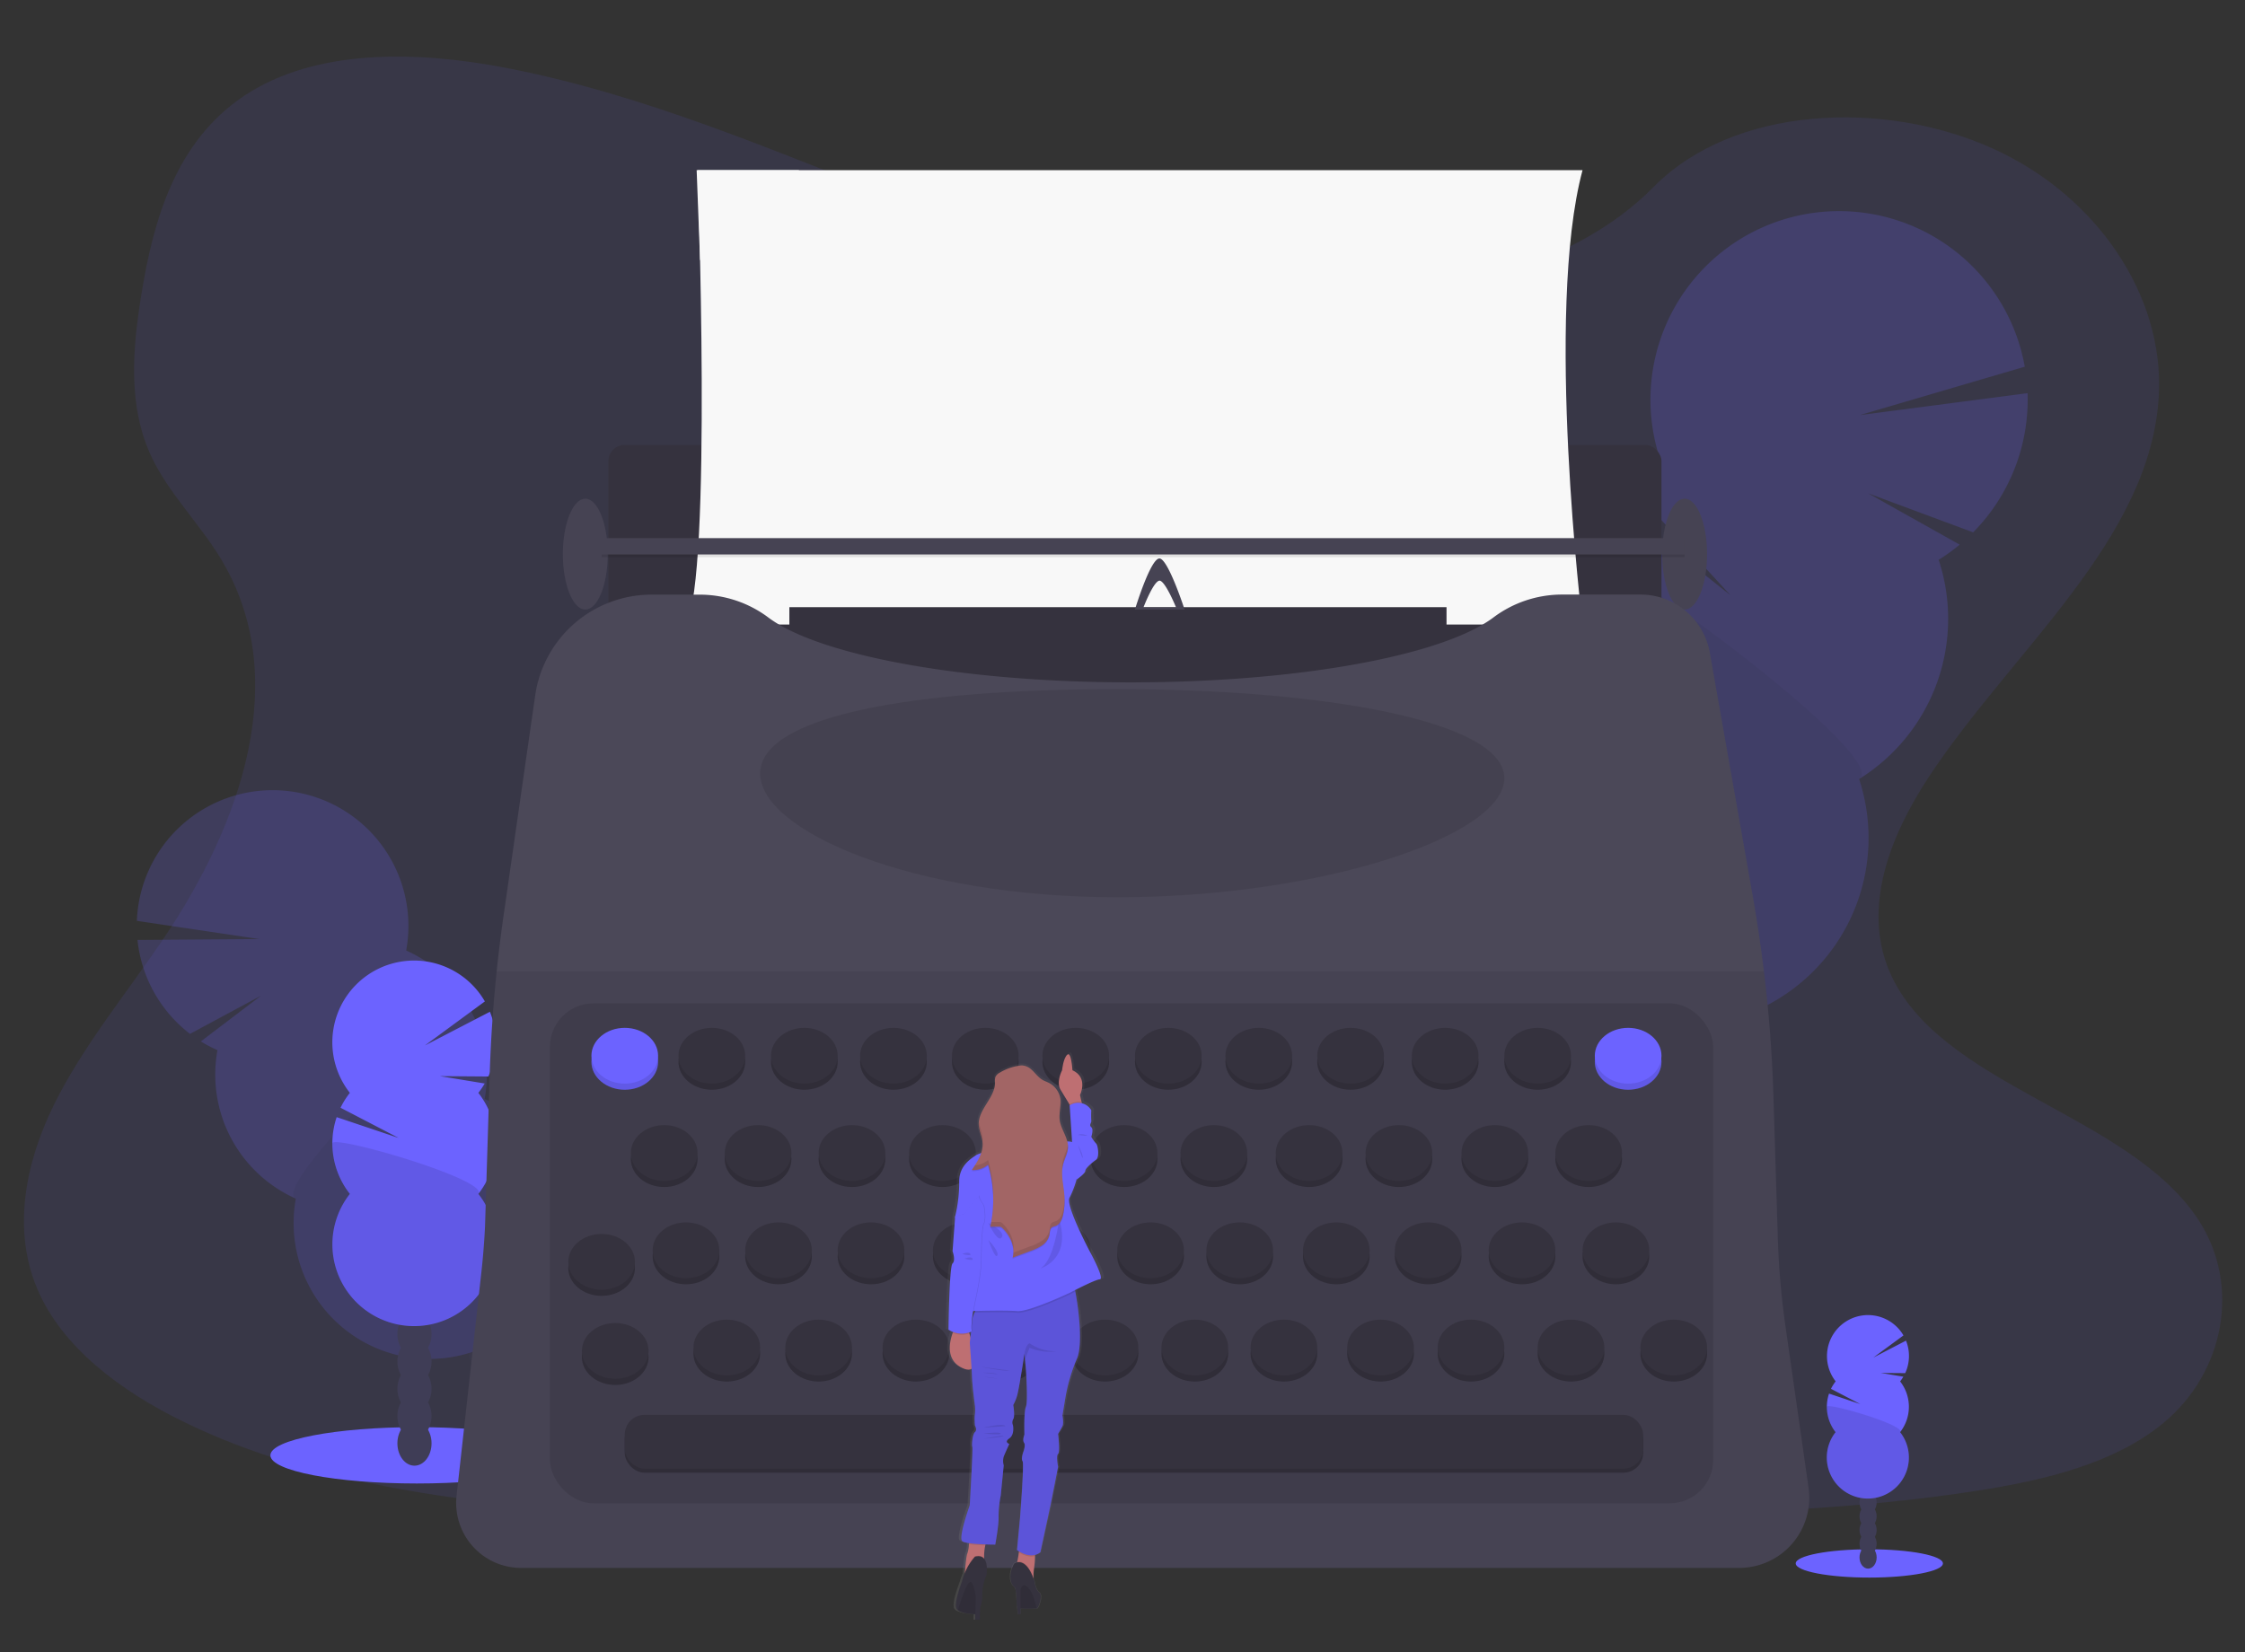 <svg xmlns="http://www.w3.org/2000/svg" xmlns:xlink="http://www.w3.org/1999/xlink" width="1031" height="759" viewBox="0 0 1031 759">
  <rect x="0" y="0" width="1031" height="759" fill="#333333" stroke="none"/>
  <defs>
    <style>
      .cls-1 {
        clip-path: url(#clip-Web_1920_1);
      }

      .cls-2, .cls-5 {
        fill: #6c63ff;
      }

      .cls-17, .cls-2, .cls-6 {
        opacity: 0.1;
      }

      .cls-3 {
        opacity: 0.2;
      }

      .cls-4 {
        fill: #3f3d56;
      }

      .cls-7 {
        fill: #35323e;
      }

      .cls-11, .cls-8 {
        fill: #fff;
      }

      .cls-11, .cls-9 {
        opacity: 0.03;
      }

      .cls-10 {
        fill: #464353;
      }

      .cls-12 {
        fill: url(#linear-gradient);
      }

      .cls-13 {
        fill: #be6f72;
      }

      .cls-14 {
        opacity: 0.15;
      }

      .cls-15 {
        fill: #a1616a;
      }

      .cls-16 {
        fill: #a26565;
      }

      .cls-18 {
        fill: #444053;
      }
    </style>
    <linearGradient id="linear-gradient" x1="0.499" y1="1" x2="0.499" gradientUnits="objectBoundingBox">
      <stop offset="0" stop-color="gray" stop-opacity="0.251"/>
      <stop offset="0.54" stop-color="gray" stop-opacity="0.122"/>
      <stop offset="1" stop-color="gray" stop-opacity="0.102"/>
    </linearGradient>
    <clipPath id="clip-Web_1920_1">
      <rect width="1031" height="759"/>
    </clipPath>
  </defs>
  <g id="Web_1920_1" data-name="Web 1920 – 1" class="cls-1">
    <g id="undraw_typewriter_i8xd" transform="translate(11.004 26.003)">
      <path id="Path_1" data-name="Path 1" class="cls-2" d="M681.78,202.42c-64.72-2.25-126.36-23.14-185.22-46S379.4,108.23,316.23,96.12C275.6,88.33,229.13,87.23,196.4,109c-31.51,21-41.69,57.15-47.16,90.73-4.12,25.26-6.54,51.84,4.74,75.49,7.84,16.42,21.74,30.22,31.36,45.95,33.47,54.72,9.81,122.2-26.45,175.63-17,25.07-36.75,49-49.88,75.66s-19.2,57.25-7.71,84.47c11.38,27,38.51,47.24,67.9,61.49,59.69,28.94,130,37.23,198.61,41.92,151.83,10.39,304.46,5.89,456.69,1.39,56.34-1.67,112.92-3.36,168.34-12.07,30.78-4.84,62.55-12.52,84.9-31,28.36-23.53,35.39-63.38,16.38-92.88-31.88-49.49-120-61.78-142.31-114.9-12.26-29.23.33-61.8,18.16-88.91,38.24-58.16,102.33-109.19,105.7-175.67,2.32-45.67-28.49-91.4-76.13-113-49.93-22.65-119.18-19.8-156,17.69C805.59,189.55,738.93,204.4,681.78,202.42Z" transform="translate(-95.23 -91.02)"/>
      <g id="Group_1" data-name="Group 1" class="cls-3">
        <path id="Path_2" data-name="Path 2" class="cls-4" d="M344.19,718.29a24.224,24.224,0,0,1,1.5,3.57q-12,4.53-24,9.5c-.17-.29-.34-.6-.5-.91A20.44,20.44,0,0,1,318.7,720c.21-4.69,2.29-8.73,6-10.68s8.21-1.41,12.2,1a20.64,20.64,0,0,1,7.29,7.97Z" transform="translate(-95.23 -91.02)"/>
        <ellipse id="Ellipse_1" data-name="Ellipse 1" class="cls-4" cx="13.02" cy="17.05" rx="13.02" ry="17.05" transform="translate(208.246 605.924) rotate(-27.84)"/>
        <ellipse id="Ellipse_2" data-name="Ellipse 2" class="cls-4" cx="13.02" cy="17.05" rx="13.02" ry="17.05" transform="translate(198.52 587.5) rotate(-27.84)"/>
        <ellipse id="Ellipse_3" data-name="Ellipse 3" class="cls-4" cx="13.02" cy="17.05" rx="13.02" ry="17.05" transform="translate(188.789 569.077) rotate(-27.84)"/>
        <ellipse id="Ellipse_4" data-name="Ellipse 4" class="cls-4" cx="13.02" cy="17.05" rx="13.02" ry="17.05" transform="translate(179.054 550.653) rotate(-27.84)"/>
        <path id="Path_3" data-name="Path 3" class="cls-5" d="M184.07,547.38a63.9,63.9,0,0,1-7.62-4l27.63-21-32.59,17.53a62.46,62.46,0,0,1-24.13-43.15l55.92-.41L147.08,488a62.38,62.38,0,1,1,123.69,13.62,62.052,62.052,0,0,1,11.6,6.74L253.88,549.5l34.45-36.17a62.46,62.46,0,0,1,18.46,56.49,62.38,62.38,0,1,1-86.7,45.78,62.38,62.38,0,0,1-36-68.19Z" transform="translate(-95.23 -91.02)"/>
        <path id="Path_4" data-name="Path 4" class="cls-6" d="M300.58,529.46a62.12,62.12,0,0,1,6.21,40.33,62.38,62.38,0,1,1-86.7,45.78C207.74,610.09,297.31,523.27,300.58,529.46Z" transform="translate(-95.23 -91.02)"/>
      </g>
      <g id="Group_2" data-name="Group 2" class="cls-3">
        <path id="Path_5" data-name="Path 5" class="cls-4" d="M786.77,587.77a31.768,31.768,0,0,0-1.38,5.2q17.42,3.91,34.85,8.49c.18-.43.36-.89.53-1.35a28.54,28.54,0,0,0,1.39-14.87c-1.19-6.4-4.82-11.56-10.31-13.55s-11.56-.37-16.58,3.76A28.59,28.59,0,0,0,786.77,587.77Z" transform="translate(-95.23 -91.02)"/>
        <ellipse id="Ellipse_5" data-name="Ellipse 5" class="cls-4" cx="23.67" cy="18.08" rx="23.67" ry="18.08" transform="matrix(0.341, -0.94, 0.94, 0.341, 693.329, 491.788)"/>
        <ellipse id="Ellipse_6" data-name="Ellipse 6" class="cls-4" cx="23.67" cy="18.08" rx="23.67" ry="18.08" transform="matrix(0.34, -0.94, 0.94, 0.34, 702.154, 463.821)"/>
        <ellipse id="Ellipse_7" data-name="Ellipse 7" class="cls-4" cx="23.67" cy="18.08" rx="23.67" ry="18.08" transform="matrix(0.341, -0.94, 0.94, 0.341, 713.081, 437.399)"/>
        <ellipse id="Ellipse_8" data-name="Ellipse 8" class="cls-4" cx="23.67" cy="18.08" rx="23.67" ry="18.08" transform="matrix(0.341, -0.94, 0.94, 0.341, 722.954, 410.21)"/>
        <path id="Path_6" data-name="Path 6" class="cls-5" d="M974.49,322.19a86.185,86.185,0,0,0,9.72-7l-42-23.55,48.17,17.9a86.75,86.75,0,0,0,25-63.94l-77,10.08,75.71-22.22a86.62,86.62,0,1,0-167.55,42.27,87,87,0,0,0-14.67,11.47l47,51.17L824.6,295.16A86.66,86.66,0,0,0,810,376.38a86.61,86.61,0,1,0,128,46.48,86.64,86.64,0,0,0,36.56-100.67Z" transform="translate(-95.23 -91.02)"/>
        <path id="Path_7" data-name="Path 7" class="cls-6" d="M810.82,319.71a86.279,86.279,0,0,0-.86,56.67,86.61,86.61,0,1,0,128,46.48C953.87,413,814.14,310.58,810.82,319.71Z" transform="translate(-95.23 -91.02)"/>
      </g>
      <ellipse id="Ellipse_9" data-name="Ellipse 9" class="cls-5" cx="67.3" cy="12.94" rx="67.3" ry="12.94" transform="translate(113.17 629.53)"/>
      <ellipse id="Ellipse_10" data-name="Ellipse 10" class="cls-4" cx="7.84" cy="10.26" rx="7.84" ry="10.26" transform="translate(171.5 626.71)"/>
      <ellipse id="Ellipse_11" data-name="Ellipse 11" class="cls-4" cx="7.84" cy="10.26" rx="7.84" ry="10.26" transform="translate(171.5 614.17)"/>
      <ellipse id="Ellipse_12" data-name="Ellipse 12" class="cls-4" cx="7.84" cy="10.26" rx="7.84" ry="10.26" transform="translate(171.5 601.63)"/>
      <ellipse id="Ellipse_13" data-name="Ellipse 13" class="cls-4" cx="7.84" cy="10.26" rx="7.84" ry="10.26" transform="translate(171.5 589.1)"/>
      <ellipse id="Ellipse_14" data-name="Ellipse 14" class="cls-4" cx="7.84" cy="10.26" rx="7.84" ry="10.26" transform="translate(171.5 576.56)"/>
      <ellipse id="Ellipse_15" data-name="Ellipse 15" class="cls-4" cx="7.84" cy="10.26" rx="7.84" ry="10.26" transform="translate(171.5 564.02)"/>
      <ellipse id="Ellipse_16" data-name="Ellipse 16" class="cls-4" cx="7.84" cy="10.26" rx="7.84" ry="10.26" transform="translate(171.5 551.49)"/>
      <path id="Path_8" data-name="Path 8" class="cls-5" d="M303.91,567a36.863,36.863,0,0,0,2.91-4.3l-20.58-3.38,22.26.17a37.57,37.57,0,0,0,.72-29.74l-29.87,15.49L306.9,525a37.54,37.54,0,1,0-62,42,37.45,37.45,0,0,0-4.29,6.84l26.73,13.89-28.5-9.57a37.55,37.55,0,0,0,6.06,35.25,37.53,37.53,0,1,0,59,0,37.54,37.54,0,0,0,0-46.41Z" transform="translate(-95.23 -91.02)"/>
      <path id="Path_9" data-name="Path 9" class="cls-6" d="M236.87,590.17a37.34,37.34,0,0,0,8,23.21,37.53,37.53,0,1,0,59,0C308.94,607,236.87,586,236.87,590.17Z" transform="translate(-95.23 -91.02)"/>
      <rect id="Rectangle_1" data-name="Rectangle 1" class="cls-7" width="483.61" height="104.35" rx="7.42" transform="translate(268.41 178.37)"/>
      <path id="Path_10" data-name="Path 10" class="cls-8" d="M404.57,143.17s6.87,186.83-5.31,208.7H811s-17.49-143.71,0-208.7Z" transform="translate(-95.23 -91.02)"/>
      <path id="Path_11" data-name="Path 11" class="cls-9" d="M404.57,143.17s6.87,186.83-5.31,208.7H811s-17.49-143.71,0-208.7Z" transform="translate(-95.23 -91.02)"/>
      <rect id="Rectangle_2" data-name="Rectangle 2" class="cls-7" width="301.79" height="37.49" transform="translate(351.51 252.89)"/>
      <path id="Path_12" data-name="Path 12" class="cls-10" d="M882.9,785.21H323.54a29.82,29.82,0,0,1-29.64-33.12L305.34,649q1.13-10.28,1.63-20.61l2.15-69.9q.74-23.69,3.2-47.26,1.28-12.22,3-24.39l14.71-102.48a54,54,0,0,1,53.4-46.2h22.34a52.5,52.5,0,0,1,31.41,10.57c23.14,17.27,88.88,29.73,166.38,29.73S746.81,366,770,348.69a52.5,52.5,0,0,1,31.41-10.57H837.6a32.35,32.35,0,0,1,31.86,26.74l19.75,112q3,17.08,5.09,34.3,3.48,28.63,4.37,57.51l2,64.95a365.386,365.386,0,0,0,3.51,40.47l10.61,74.31a32.21,32.21,0,0,1-31.89,36.81Z" transform="translate(-95.23 -91.02)"/>
      <rect id="Rectangle_3" data-name="Rectangle 3" class="cls-6" width="534.22" height="229.63" rx="19.96" transform="translate(241.55 434.88)"/>
      <ellipse id="Ellipse_17" data-name="Ellipse 17" class="cls-5" cx="15.31" cy="12.81" rx="15.31" ry="12.81" transform="translate(260.6 448.93)"/>
      <ellipse id="Ellipse_18" data-name="Ellipse 18" class="cls-6" cx="15.31" cy="12.81" rx="15.31" ry="12.81" transform="translate(260.6 448.93)"/>
      <ellipse id="Ellipse_19" data-name="Ellipse 19" class="cls-5" cx="15.31" cy="12.81" rx="15.31" ry="12.81" transform="translate(260.6 446.12)"/>
      <ellipse id="Ellipse_20" data-name="Ellipse 20" class="cls-7" cx="15.31" cy="12.81" rx="15.31" ry="12.81" transform="translate(278.72 493.61)"/>
      <ellipse id="Ellipse_21" data-name="Ellipse 21" class="cls-6" cx="15.31" cy="12.81" rx="15.31" ry="12.81" transform="translate(278.72 493.61)"/>
      <ellipse id="Ellipse_22" data-name="Ellipse 22" class="cls-7" cx="15.31" cy="12.81" rx="15.31" ry="12.81" transform="translate(278.72 490.8)"/>
      <ellipse id="Ellipse_23" data-name="Ellipse 23" class="cls-7" cx="15.31" cy="12.81" rx="15.31" ry="12.81" transform="translate(288.72 538.29)"/>
      <ellipse id="Ellipse_24" data-name="Ellipse 24" class="cls-6" cx="15.31" cy="12.81" rx="15.31" ry="12.81" transform="translate(288.72 538.29)"/>
      <ellipse id="Ellipse_25" data-name="Ellipse 25" class="cls-7" cx="15.31" cy="12.81" rx="15.31" ry="12.81" transform="translate(288.72 535.48)"/>
      <ellipse id="Ellipse_26" data-name="Ellipse 26" class="cls-7" cx="15.31" cy="12.81" rx="15.31" ry="12.81" transform="translate(249.98 543.6)"/>
      <ellipse id="Ellipse_27" data-name="Ellipse 27" class="cls-6" cx="15.31" cy="12.81" rx="15.31" ry="12.81" transform="translate(249.98 543.6)"/>
      <ellipse id="Ellipse_28" data-name="Ellipse 28" class="cls-7" cx="15.31" cy="12.81" rx="15.31" ry="12.81" transform="translate(249.98 540.79)"/>
      <ellipse id="Ellipse_29" data-name="Ellipse 29" class="cls-7" cx="15.31" cy="12.81" rx="15.31" ry="12.81" transform="translate(307.46 582.96)"/>
      <ellipse id="Ellipse_30" data-name="Ellipse 30" class="cls-6" cx="15.31" cy="12.81" rx="15.31" ry="12.81" transform="translate(307.46 582.96)"/>
      <ellipse id="Ellipse_31" data-name="Ellipse 31" class="cls-7" cx="15.31" cy="12.81" rx="15.31" ry="12.81" transform="translate(307.46 580.15)"/>
      <ellipse id="Ellipse_32" data-name="Ellipse 32" class="cls-7" cx="15.31" cy="12.81" rx="15.31" ry="12.81" transform="translate(256.23 584.53)"/>
      <ellipse id="Ellipse_33" data-name="Ellipse 33" class="cls-6" cx="15.31" cy="12.81" rx="15.31" ry="12.81" transform="translate(256.23 584.53)"/>
      <ellipse id="Ellipse_34" data-name="Ellipse 34" class="cls-7" cx="15.31" cy="12.81" rx="15.31" ry="12.81" transform="translate(256.23 581.71)"/>
      <ellipse id="Ellipse_35" data-name="Ellipse 35" class="cls-7" cx="15.31" cy="12.81" rx="15.31" ry="12.81" transform="translate(349.64 582.96)"/>
      <ellipse id="Ellipse_36" data-name="Ellipse 36" class="cls-6" cx="15.31" cy="12.81" rx="15.31" ry="12.81" transform="translate(349.64 582.96)"/>
      <ellipse id="Ellipse_37" data-name="Ellipse 37" class="cls-7" cx="15.31" cy="12.81" rx="15.31" ry="12.81" transform="translate(349.64 580.15)"/>
      <ellipse id="Ellipse_38" data-name="Ellipse 38" class="cls-7" cx="15.31" cy="12.81" rx="15.31" ry="12.81" transform="translate(394.31 582.96)"/>
      <ellipse id="Ellipse_39" data-name="Ellipse 39" class="cls-6" cx="15.31" cy="12.81" rx="15.31" ry="12.81" transform="translate(394.31 582.96)"/>
      <ellipse id="Ellipse_40" data-name="Ellipse 40" class="cls-7" cx="15.31" cy="12.81" rx="15.31" ry="12.81" transform="translate(394.31 580.15)"/>
      <ellipse id="Ellipse_41" data-name="Ellipse 41" class="cls-7" cx="15.31" cy="12.81" rx="15.31" ry="12.81" transform="translate(435.55 582.96)"/>
      <ellipse id="Ellipse_42" data-name="Ellipse 42" class="cls-6" cx="15.31" cy="12.81" rx="15.31" ry="12.81" transform="translate(435.55 582.96)"/>
      <ellipse id="Ellipse_43" data-name="Ellipse 43" class="cls-7" cx="15.31" cy="12.81" rx="15.31" ry="12.81" transform="translate(435.55 580.15)"/>
      <ellipse id="Ellipse_44" data-name="Ellipse 44" class="cls-7" cx="15.31" cy="12.81" rx="15.31" ry="12.81" transform="translate(481.16 582.96)"/>
      <ellipse id="Ellipse_45" data-name="Ellipse 45" class="cls-6" cx="15.31" cy="12.81" rx="15.31" ry="12.81" transform="translate(481.16 582.96)"/>
      <ellipse id="Ellipse_46" data-name="Ellipse 46" class="cls-7" cx="15.31" cy="12.81" rx="15.31" ry="12.81" transform="translate(481.16 580.15)"/>
      <ellipse id="Ellipse_47" data-name="Ellipse 47" class="cls-7" cx="15.31" cy="12.81" rx="15.31" ry="12.81" transform="translate(522.4 582.96)"/>
      <ellipse id="Ellipse_48" data-name="Ellipse 48" class="cls-6" cx="15.31" cy="12.81" rx="15.31" ry="12.81" transform="translate(522.4 582.96)"/>
      <ellipse id="Ellipse_49" data-name="Ellipse 49" class="cls-7" cx="15.31" cy="12.81" rx="15.31" ry="12.81" transform="translate(522.4 580.15)"/>
      <ellipse id="Ellipse_50" data-name="Ellipse 50" class="cls-7" cx="15.31" cy="12.81" rx="15.31" ry="12.81" transform="translate(563.32 582.96)"/>
      <ellipse id="Ellipse_51" data-name="Ellipse 51" class="cls-6" cx="15.31" cy="12.81" rx="15.31" ry="12.81" transform="translate(563.32 582.96)"/>
      <ellipse id="Ellipse_52" data-name="Ellipse 52" class="cls-7" cx="15.31" cy="12.81" rx="15.31" ry="12.81" transform="translate(563.32 580.15)"/>
      <ellipse id="Ellipse_53" data-name="Ellipse 53" class="cls-7" cx="15.31" cy="12.81" rx="15.31" ry="12.81" transform="translate(607.69 582.96)"/>
      <ellipse id="Ellipse_54" data-name="Ellipse 54" class="cls-6" cx="15.31" cy="12.81" rx="15.31" ry="12.81" transform="translate(607.69 582.96)"/>
      <ellipse id="Ellipse_55" data-name="Ellipse 55" class="cls-7" cx="15.31" cy="12.81" rx="15.31" ry="12.81" transform="translate(607.69 580.15)"/>
      <ellipse id="Ellipse_56" data-name="Ellipse 56" class="cls-7" cx="15.31" cy="12.81" rx="15.31" ry="12.81" transform="translate(649.24 582.96)"/>
      <ellipse id="Ellipse_57" data-name="Ellipse 57" class="cls-6" cx="15.31" cy="12.81" rx="15.31" ry="12.81" transform="translate(649.24 582.96)"/>
      <ellipse id="Ellipse_58" data-name="Ellipse 58" class="cls-7" cx="15.31" cy="12.81" rx="15.31" ry="12.81" transform="translate(649.24 580.15)"/>
      <ellipse id="Ellipse_59" data-name="Ellipse 59" class="cls-7" cx="15.31" cy="12.81" rx="15.31" ry="12.81" transform="translate(695.16 582.96)"/>
      <ellipse id="Ellipse_60" data-name="Ellipse 60" class="cls-6" cx="15.31" cy="12.81" rx="15.31" ry="12.81" transform="translate(695.16 582.96)"/>
      <ellipse id="Ellipse_61" data-name="Ellipse 61" class="cls-7" cx="15.31" cy="12.81" rx="15.31" ry="12.81" transform="translate(695.16 580.15)"/>
      <ellipse id="Ellipse_62" data-name="Ellipse 62" class="cls-7" cx="15.31" cy="12.81" rx="15.31" ry="12.81" transform="translate(742.34 582.96)"/>
      <ellipse id="Ellipse_63" data-name="Ellipse 63" class="cls-6" cx="15.31" cy="12.81" rx="15.31" ry="12.81" transform="translate(742.34 582.96)"/>
      <ellipse id="Ellipse_64" data-name="Ellipse 64" class="cls-7" cx="15.31" cy="12.81" rx="15.31" ry="12.81" transform="translate(742.34 580.15)"/>
      <ellipse id="Ellipse_65" data-name="Ellipse 65" class="cls-7" cx="15.31" cy="12.81" rx="15.31" ry="12.81" transform="translate(331.21 538.29)"/>
      <ellipse id="Ellipse_66" data-name="Ellipse 66" class="cls-6" cx="15.31" cy="12.81" rx="15.31" ry="12.81" transform="translate(331.21 538.29)"/>
      <ellipse id="Ellipse_67" data-name="Ellipse 67" class="cls-7" cx="15.31" cy="12.81" rx="15.31" ry="12.81" transform="translate(331.21 535.48)"/>
      <ellipse id="Ellipse_68" data-name="Ellipse 68" class="cls-7" cx="15.31" cy="12.81" rx="15.31" ry="12.81" transform="translate(373.69 538.29)"/>
      <ellipse id="Ellipse_69" data-name="Ellipse 69" class="cls-6" cx="15.31" cy="12.81" rx="15.31" ry="12.81" transform="translate(373.69 538.29)"/>
      <ellipse id="Ellipse_70" data-name="Ellipse 70" class="cls-7" cx="15.31" cy="12.81" rx="15.31" ry="12.81" transform="translate(373.69 535.48)"/>
      <ellipse id="Ellipse_71" data-name="Ellipse 71" class="cls-7" cx="15.31" cy="12.81" rx="15.31" ry="12.81" transform="translate(417.43 538.29)"/>
      <ellipse id="Ellipse_72" data-name="Ellipse 72" class="cls-6" cx="15.31" cy="12.81" rx="15.31" ry="12.81" transform="translate(417.43 538.29)"/>
      <ellipse id="Ellipse_73" data-name="Ellipse 73" class="cls-7" cx="15.31" cy="12.81" rx="15.31" ry="12.81" transform="translate(417.43 535.48)"/>
      <ellipse id="Ellipse_74" data-name="Ellipse 74" class="cls-7" cx="15.31" cy="12.81" rx="15.31" ry="12.81" transform="translate(459.29 538.29)"/>
      <ellipse id="Ellipse_75" data-name="Ellipse 75" class="cls-6" cx="15.31" cy="12.81" rx="15.31" ry="12.81" transform="translate(459.29 538.29)"/>
      <ellipse id="Ellipse_76" data-name="Ellipse 76" class="cls-7" cx="15.31" cy="12.81" rx="15.31" ry="12.81" transform="translate(459.29 535.48)"/>
      <ellipse id="Ellipse_77" data-name="Ellipse 77" class="cls-7" cx="15.31" cy="12.81" rx="15.31" ry="12.81" transform="translate(502.09 538.29)"/>
      <ellipse id="Ellipse_78" data-name="Ellipse 78" class="cls-6" cx="15.31" cy="12.81" rx="15.31" ry="12.81" transform="translate(502.09 538.29)"/>
      <ellipse id="Ellipse_79" data-name="Ellipse 79" class="cls-7" cx="15.31" cy="12.81" rx="15.31" ry="12.81" transform="translate(502.09 535.48)"/>
      <ellipse id="Ellipse_80" data-name="Ellipse 80" class="cls-7" cx="15.31" cy="12.81" rx="15.31" ry="12.81" transform="translate(543.02 538.29)"/>
      <ellipse id="Ellipse_81" data-name="Ellipse 81" class="cls-6" cx="15.31" cy="12.81" rx="15.31" ry="12.81" transform="translate(543.02 538.29)"/>
      <ellipse id="Ellipse_82" data-name="Ellipse 82" class="cls-7" cx="15.31" cy="12.81" rx="15.31" ry="12.81" transform="translate(543.02 535.48)"/>
      <ellipse id="Ellipse_83" data-name="Ellipse 83" class="cls-7" cx="15.31" cy="12.81" rx="15.31" ry="12.81" transform="translate(587.38 538.29)"/>
      <ellipse id="Ellipse_84" data-name="Ellipse 84" class="cls-6" cx="15.31" cy="12.81" rx="15.31" ry="12.81" transform="translate(587.38 538.29)"/>
      <ellipse id="Ellipse_85" data-name="Ellipse 85" class="cls-7" cx="15.31" cy="12.81" rx="15.31" ry="12.81" transform="translate(587.38 535.48)"/>
      <ellipse id="Ellipse_86" data-name="Ellipse 86" class="cls-7" cx="15.31" cy="12.81" rx="15.31" ry="12.81" transform="translate(629.56 538.29)"/>
      <ellipse id="Ellipse_87" data-name="Ellipse 87" class="cls-6" cx="15.31" cy="12.81" rx="15.31" ry="12.81" transform="translate(629.56 538.29)"/>
      <ellipse id="Ellipse_88" data-name="Ellipse 88" class="cls-7" cx="15.31" cy="12.81" rx="15.31" ry="12.81" transform="translate(629.56 535.48)"/>
      <ellipse id="Ellipse_89" data-name="Ellipse 89" class="cls-7" cx="15.31" cy="12.81" rx="15.31" ry="12.81" transform="translate(672.67 538.29)"/>
      <ellipse id="Ellipse_90" data-name="Ellipse 90" class="cls-6" cx="15.31" cy="12.81" rx="15.31" ry="12.81" transform="translate(672.67 538.29)"/>
      <ellipse id="Ellipse_91" data-name="Ellipse 91" class="cls-7" cx="15.31" cy="12.81" rx="15.31" ry="12.81" transform="translate(672.67 535.48)"/>
      <ellipse id="Ellipse_92" data-name="Ellipse 92" class="cls-7" cx="15.31" cy="12.81" rx="15.31" ry="12.81" transform="translate(715.78 538.29)"/>
      <ellipse id="Ellipse_93" data-name="Ellipse 93" class="cls-6" cx="15.31" cy="12.81" rx="15.31" ry="12.81" transform="translate(715.78 538.29)"/>
      <ellipse id="Ellipse_94" data-name="Ellipse 94" class="cls-7" cx="15.31" cy="12.81" rx="15.31" ry="12.81" transform="translate(715.78 535.48)"/>
      <ellipse id="Ellipse_95" data-name="Ellipse 95" class="cls-7" cx="15.31" cy="12.81" rx="15.31" ry="12.81" transform="translate(321.83 493.61)"/>
      <ellipse id="Ellipse_96" data-name="Ellipse 96" class="cls-6" cx="15.31" cy="12.81" rx="15.31" ry="12.81" transform="translate(321.83 493.61)"/>
      <ellipse id="Ellipse_97" data-name="Ellipse 97" class="cls-7" cx="15.31" cy="12.81" rx="15.31" ry="12.81" transform="translate(321.83 490.8)"/>
      <ellipse id="Ellipse_98" data-name="Ellipse 98" class="cls-7" cx="15.31" cy="12.81" rx="15.31" ry="12.81" transform="translate(364.95 493.61)"/>
      <ellipse id="Ellipse_99" data-name="Ellipse 99" class="cls-6" cx="15.31" cy="12.81" rx="15.31" ry="12.81" transform="translate(364.95 493.61)"/>
      <ellipse id="Ellipse_100" data-name="Ellipse 100" class="cls-7" cx="15.31" cy="12.81" rx="15.31" ry="12.81" transform="translate(364.95 490.8)"/>
      <ellipse id="Ellipse_101" data-name="Ellipse 101" class="cls-7" cx="15.31" cy="12.81" rx="15.31" ry="12.81" transform="translate(406.5 493.61)"/>
      <ellipse id="Ellipse_102" data-name="Ellipse 102" class="cls-6" cx="15.31" cy="12.81" rx="15.31" ry="12.81" transform="translate(406.5 493.61)"/>
      <ellipse id="Ellipse_103" data-name="Ellipse 103" class="cls-7" cx="15.31" cy="12.81" rx="15.31" ry="12.81" transform="translate(406.5 490.8)"/>
      <ellipse id="Ellipse_104" data-name="Ellipse 104" class="cls-7" cx="15.31" cy="12.81" rx="15.31" ry="12.81" transform="translate(448.05 493.61)"/>
      <ellipse id="Ellipse_105" data-name="Ellipse 105" class="cls-6" cx="15.31" cy="12.81" rx="15.31" ry="12.81" transform="translate(448.05 493.61)"/>
      <ellipse id="Ellipse_106" data-name="Ellipse 106" class="cls-7" cx="15.31" cy="12.81" rx="15.31" ry="12.81" transform="translate(448.05 490.8)"/>
      <ellipse id="Ellipse_107" data-name="Ellipse 107" class="cls-7" cx="15.31" cy="12.81" rx="15.31" ry="12.81" transform="translate(489.91 493.61)"/>
      <ellipse id="Ellipse_108" data-name="Ellipse 108" class="cls-6" cx="15.31" cy="12.81" rx="15.31" ry="12.81" transform="translate(489.91 493.61)"/>
      <ellipse id="Ellipse_109" data-name="Ellipse 109" class="cls-7" cx="15.31" cy="12.81" rx="15.31" ry="12.81" transform="translate(489.91 490.8)"/>
      <ellipse id="Ellipse_110" data-name="Ellipse 110" class="cls-7" cx="15.31" cy="12.81" rx="15.31" ry="12.81" transform="translate(531.15 493.61)"/>
      <ellipse id="Ellipse_111" data-name="Ellipse 111" class="cls-6" cx="15.31" cy="12.81" rx="15.31" ry="12.81" transform="translate(531.15 493.61)"/>
      <ellipse id="Ellipse_112" data-name="Ellipse 112" class="cls-7" cx="15.31" cy="12.81" rx="15.31" ry="12.81" transform="translate(531.15 490.8)"/>
      <ellipse id="Ellipse_113" data-name="Ellipse 113" class="cls-7" cx="15.31" cy="12.81" rx="15.31" ry="12.81" transform="translate(574.88 493.61)"/>
      <ellipse id="Ellipse_114" data-name="Ellipse 114" class="cls-6" cx="15.31" cy="12.81" rx="15.31" ry="12.81" transform="translate(574.88 493.61)"/>
      <ellipse id="Ellipse_115" data-name="Ellipse 115" class="cls-7" cx="15.31" cy="12.81" rx="15.31" ry="12.81" transform="translate(574.88 490.8)"/>
      <ellipse id="Ellipse_116" data-name="Ellipse 116" class="cls-7" cx="15.31" cy="12.81" rx="15.31" ry="12.81" transform="translate(616.12 493.61)"/>
      <ellipse id="Ellipse_117" data-name="Ellipse 117" class="cls-6" cx="15.31" cy="12.81" rx="15.31" ry="12.81" transform="translate(616.12 493.61)"/>
      <ellipse id="Ellipse_118" data-name="Ellipse 118" class="cls-7" cx="15.31" cy="12.81" rx="15.31" ry="12.81" transform="translate(616.12 490.8)"/>
      <ellipse id="Ellipse_119" data-name="Ellipse 119" class="cls-7" cx="15.31" cy="12.81" rx="15.31" ry="12.81" transform="translate(660.17 493.61)"/>
      <ellipse id="Ellipse_120" data-name="Ellipse 120" class="cls-6" cx="15.31" cy="12.81" rx="15.31" ry="12.81" transform="translate(660.17 493.61)"/>
      <ellipse id="Ellipse_121" data-name="Ellipse 121" class="cls-7" cx="15.31" cy="12.81" rx="15.31" ry="12.81" transform="translate(660.17 490.8)"/>
      <ellipse id="Ellipse_122" data-name="Ellipse 122" class="cls-7" cx="15.31" cy="12.81" rx="15.31" ry="12.81" transform="translate(703.28 493.61)"/>
      <ellipse id="Ellipse_123" data-name="Ellipse 123" class="cls-6" cx="15.31" cy="12.81" rx="15.31" ry="12.81" transform="translate(703.28 493.61)"/>
      <ellipse id="Ellipse_124" data-name="Ellipse 124" class="cls-7" cx="15.31" cy="12.81" rx="15.31" ry="12.81" transform="translate(703.28 490.8)"/>
      <ellipse id="Ellipse_125" data-name="Ellipse 125" class="cls-7" cx="15.31" cy="12.81" rx="15.31" ry="12.81" transform="translate(300.59 448.93)"/>
      <ellipse id="Ellipse_126" data-name="Ellipse 126" class="cls-6" cx="15.31" cy="12.81" rx="15.31" ry="12.81" transform="translate(300.59 448.93)"/>
      <ellipse id="Ellipse_127" data-name="Ellipse 127" class="cls-7" cx="15.31" cy="12.81" rx="15.31" ry="12.81" transform="translate(300.59 446.12)"/>
      <ellipse id="Ellipse_128" data-name="Ellipse 128" class="cls-7" cx="15.31" cy="12.81" rx="15.31" ry="12.81" transform="translate(343.08 448.93)"/>
      <ellipse id="Ellipse_129" data-name="Ellipse 129" class="cls-6" cx="15.31" cy="12.81" rx="15.31" ry="12.81" transform="translate(343.08 448.93)"/>
      <ellipse id="Ellipse_130" data-name="Ellipse 130" class="cls-7" cx="15.31" cy="12.81" rx="15.31" ry="12.81" transform="translate(343.08 446.12)"/>
      <ellipse id="Ellipse_131" data-name="Ellipse 131" class="cls-7" cx="15.31" cy="12.81" rx="15.31" ry="12.81" transform="translate(384 448.93)"/>
      <ellipse id="Ellipse_132" data-name="Ellipse 132" class="cls-6" cx="15.31" cy="12.81" rx="15.31" ry="12.81" transform="translate(384 448.93)"/>
      <ellipse id="Ellipse_133" data-name="Ellipse 133" class="cls-7" cx="15.31" cy="12.81" rx="15.31" ry="12.81" transform="translate(384 446.12)"/>
      <ellipse id="Ellipse_134" data-name="Ellipse 134" class="cls-7" cx="15.31" cy="12.81" rx="15.31" ry="12.81" transform="translate(426.18 448.93)"/>
      <ellipse id="Ellipse_135" data-name="Ellipse 135" class="cls-6" cx="15.31" cy="12.81" rx="15.31" ry="12.81" transform="translate(426.18 448.93)"/>
      <ellipse id="Ellipse_136" data-name="Ellipse 136" class="cls-7" cx="15.31" cy="12.81" rx="15.31" ry="12.81" transform="translate(426.18 446.12)"/>
      <ellipse id="Ellipse_137" data-name="Ellipse 137" class="cls-7" cx="15.31" cy="12.81" rx="15.31" ry="12.81" transform="translate(467.73 448.93)"/>
      <ellipse id="Ellipse_138" data-name="Ellipse 138" class="cls-6" cx="15.31" cy="12.81" rx="15.31" ry="12.81" transform="translate(467.73 448.93)"/>
      <ellipse id="Ellipse_139" data-name="Ellipse 139" class="cls-7" cx="15.31" cy="12.81" rx="15.31" ry="12.81" transform="translate(467.73 446.12)"/>
      <ellipse id="Ellipse_140" data-name="Ellipse 140" class="cls-7" cx="15.31" cy="12.81" rx="15.31" ry="12.81" transform="translate(510.22 448.93)"/>
      <ellipse id="Ellipse_141" data-name="Ellipse 141" class="cls-6" cx="15.31" cy="12.81" rx="15.31" ry="12.81" transform="translate(510.22 448.93)"/>
      <ellipse id="Ellipse_142" data-name="Ellipse 142" class="cls-7" cx="15.31" cy="12.81" rx="15.31" ry="12.81" transform="translate(510.22 446.12)"/>
      <ellipse id="Ellipse_143" data-name="Ellipse 143" class="cls-7" cx="15.31" cy="12.81" rx="15.31" ry="12.81" transform="translate(551.77 448.93)"/>
      <ellipse id="Ellipse_144" data-name="Ellipse 144" class="cls-6" cx="15.31" cy="12.81" rx="15.31" ry="12.81" transform="translate(551.77 448.93)"/>
      <ellipse id="Ellipse_145" data-name="Ellipse 145" class="cls-7" cx="15.31" cy="12.81" rx="15.31" ry="12.81" transform="translate(551.77 446.12)"/>
      <ellipse id="Ellipse_146" data-name="Ellipse 146" class="cls-7" cx="15.31" cy="12.81" rx="15.31" ry="12.81" transform="translate(593.94 448.93)"/>
      <ellipse id="Ellipse_147" data-name="Ellipse 147" class="cls-6" cx="15.31" cy="12.81" rx="15.31" ry="12.81" transform="translate(593.94 448.93)"/>
      <ellipse id="Ellipse_148" data-name="Ellipse 148" class="cls-7" cx="15.31" cy="12.81" rx="15.31" ry="12.81" transform="translate(593.94 446.12)"/>
      <ellipse id="Ellipse_149" data-name="Ellipse 149" class="cls-7" cx="15.31" cy="12.81" rx="15.31" ry="12.81" transform="translate(637.37 448.93)"/>
      <ellipse id="Ellipse_150" data-name="Ellipse 150" class="cls-6" cx="15.31" cy="12.81" rx="15.31" ry="12.81" transform="translate(637.37 448.93)"/>
      <ellipse id="Ellipse_151" data-name="Ellipse 151" class="cls-7" cx="15.31" cy="12.81" rx="15.31" ry="12.81" transform="translate(637.37 446.12)"/>
      <ellipse id="Ellipse_152" data-name="Ellipse 152" class="cls-7" cx="15.31" cy="12.81" rx="15.31" ry="12.81" transform="translate(679.85 448.93)"/>
      <ellipse id="Ellipse_153" data-name="Ellipse 153" class="cls-6" cx="15.31" cy="12.81" rx="15.31" ry="12.81" transform="translate(679.85 448.93)"/>
      <ellipse id="Ellipse_154" data-name="Ellipse 154" class="cls-7" cx="15.31" cy="12.81" rx="15.31" ry="12.81" transform="translate(679.85 446.12)"/>
      <ellipse id="Ellipse_155" data-name="Ellipse 155" class="cls-5" cx="15.31" cy="12.81" rx="15.31" ry="12.81" transform="translate(721.4 448.93)"/>
      <ellipse id="Ellipse_156" data-name="Ellipse 156" class="cls-6" cx="15.31" cy="12.81" rx="15.31" ry="12.81" transform="translate(721.4 448.93)"/>
      <ellipse id="Ellipse_157" data-name="Ellipse 157" class="cls-5" cx="15.31" cy="12.81" rx="15.31" ry="12.81" transform="translate(721.4 446.12)"/>
      <rect id="Rectangle_4" data-name="Rectangle 4" class="cls-7" width="467.68" height="24.68" rx="9.07" transform="translate(275.91 625.77)"/>
      <rect id="Rectangle_5" data-name="Rectangle 5" class="cls-6" width="467.68" height="24.68" rx="9.07" transform="translate(275.91 625.77)"/>
      <rect id="Rectangle_6" data-name="Rectangle 6" class="cls-7" width="467.68" height="24.68" rx="9.07" transform="translate(275.91 623.89)"/>
      <path id="Path_13" data-name="Path 13" class="cls-6" d="M775.09,422.48c0,26.4-83.56,54.67-177.77,54.67s-164-30.46-164-56.86,69.81-38.74,164-38.74S775.09,396.08,775.09,422.48Z" transform="translate(-95.23 -91.02)"/>
      <ellipse id="Ellipse_158" data-name="Ellipse 158" class="cls-10" cx="10.31" cy="25.46" rx="10.31" ry="25.46" transform="translate(752.33 203.06)"/>
      <ellipse id="Ellipse_159" data-name="Ellipse 159" class="cls-10" cx="10.31" cy="25.46" rx="10.31" ry="25.46" transform="translate(247.48 203.06)"/>
      <rect id="Rectangle_7" data-name="Rectangle 7" class="cls-6" width="497.35" height="7.5" transform="translate(265.29 222.43)"/>
      <rect id="Rectangle_8" data-name="Rectangle 8" class="cls-10" width="497.35" height="7.5" transform="translate(265.29 221.18)"/>
      <path id="Path_14" data-name="Path 14" class="cls-10" d="M617,321.57c-4.07-1.25-11.56,23.43-11.56,23.43h22.8S621.07,322.82,617,321.57Zm-.32,3.12a2.185,2.185,0,1,0,.01,0Zm.26,7.06c2.67.65,7.4,12.31,7.4,12.31h-15s4.94-12.97,7.66-12.31Z" transform="translate(-95.23 -91.02)"/>
      <path id="Path_15" data-name="Path 15" class="cls-11" d="M894.3,511.19h-582q1.28-12.22,3-24.39l14.71-102.48a54,54,0,0,1,53.4-46.2h22.34a52.5,52.5,0,0,1,31.41,10.57c23.14,17.27,88.88,29.73,166.38,29.73S746.81,366,770,348.69a52.5,52.5,0,0,1,31.41-10.57H837.6a32.35,32.35,0,0,1,31.86,26.74l19.75,112Q892.21,494,894.3,511.19Z" transform="translate(-95.23 -91.02)"/>
      <g id="woman">
        <path id="Path_16" data-name="Path 16" class="cls-12" d="M585.71,639s-11.47-21-9.53-24.38a45.617,45.617,0,0,0,3.35-8.35s4.24-2.9,4.24-4.1,3.35-3.92,5.12-5.11.88-6.82,0-7.5a15.128,15.128,0,0,1-2.28-3.07s1.22-3.41,0-4.43.18-2,0-3.07a43.511,43.511,0,0,1,0-4.77,7.72,7.72,0,0,0-4.51-3.28l-.13-.54-.76-3.18s3.66-7-2.28-10.72a11.625,11.625,0,0,0-1.32-.7v-.46a29.8,29.8,0,0,0-.87-5.39c-.31-1-.71-1.65-1.24-1.5a.82.82,0,0,0-.33.19,3.632,3.632,0,0,0-.63.75h0a12.78,12.78,0,0,0-1.4,3.9,22.489,22.489,0,0,0-.4,2.45h0a13.249,13.249,0,0,0-.68,1.52c-.72,1.87-1.57,5.12,0,7.52,1.31,2,3.06,4.84,4.34,6.88v.07l.08.12-.13.09v.31l.11,1.72,1,14.85a6.013,6.013,0,0,0-.9-.19,7.4,7.4,0,0,0-1.32-.09c-.86-3.38-3.23-6.54-3.65-10.07a7.546,7.546,0,0,1-.07-1.06c0-2.23.59-4.46.54-6.68a10.11,10.11,0,0,0,0-1.23h0v-.34a10,10,0,0,0-5.46-7.6c-1-.51-2.13-.85-3.13-1.41-2.3-1.29-3.77-3.62-5.86-5.21a6.45,6.45,0,0,0-5.61-1.22,25.619,25.619,0,0,0-2.74.57h0a24.633,24.633,0,0,0-6.25,2.59c-.26.16-.53.32-.78.51a3.49,3.49,0,0,0-1.26,1.47,3.9,3.9,0,0,0-.2,1.59v1.17c-.12,6.52-7.15,11.59-7.73,18v1.16h0v.51c.1,2.8,1.55,5.4,1.82,8.19v.74a12.4,12.4,0,0,1-.72,3.75,10.771,10.771,0,0,0-2.54,1c-2.13,1.37-6,3.75-7.4,8.29a12.051,12.051,0,0,0-.54,3.64,76.059,76.059,0,0,1-1.19,13,25.578,25.578,0,0,1-.75,3.2.722.722,0,0,0,0,.31l-.84,11-.16,1.94-.21,2.76s.06.17.15.45.23.76.34,1.27a6.93,6.93,0,0,1,.11,2.86,2,2,0,0,1-.6,1l-.07.08a8.47,8.47,0,0,0-.64,2.8c-.08.58-.14,1.21-.21,1.91-.41,4.34-.67,10.85-.82,16.23s-.2,9.5-.2,9.5a10.752,10.752,0,0,0,2.19,1.08,4.694,4.694,0,0,0-.17.45,20.938,20.938,0,0,0-1.33,5.6c-.35,4,.77,8.47,6.37,10.77a8.9,8.9,0,0,0,1.1.37,3.471,3.471,0,0,0,2.79-.17v.71c.06,1,.11,1.9.13,2.67.18,4.77,1.36,13.12,1.36,13.12s.41,3.41.05,4.44,0,5.11,0,5.11,1.24,2,0,3.07-1.58,6.14-1.23,6.82a.449.449,0,0,0,0,.08c.27,1.69-1.26,26.86-1.26,26.86s-1.44,3.85-2.58,7.85-2,7.93-.93,8.68a8.5,8.5,0,0,0,3.23.87v.51a14.869,14.869,0,0,1-.71,4.23c-.49.69-1,6.07-1.25,9v.32a29.33,29.33,0,0,0-1.32,3.82s-3.9,9.77-2.58,12.33a2,2,0,0,0,.49.6h0a.738.738,0,0,0,.13.12c1.88,1.5,6.59,1.82,8.3,1.89l-.06,2.42V809h2.23v-.06c0-.31.05-1.71.12-3.59v-1.86a15,15,0,0,0,1-5.45,23.731,23.731,0,0,1,.86-6.32,17,17,0,0,1,1.13-3.08,14.049,14.049,0,0,0-.28-6.27,4.351,4.351,0,0,0-.8-1.41,2.267,2.267,0,0,0,0-.26v-.56a23.05,23.05,0,0,1,.52-5.23.189.189,0,0,1,0-.08,1.517,1.517,0,0,1,.1-.42v-.09h.72c2.21.07,3.84.07,3.84.07s1.77-9,1.59-13v-.53a50.646,50.646,0,0,1,1.07-9.19l1.41-13.8a7.39,7.39,0,0,1,0-4.1c.44-1,1.34-3,2-4.35.29-.63.53-1.12.63-1.33v-.11a3,3,0,0,1-.63-.32h0c-.58-.39-1.09-1.14.63-2.24,2.65-1.71,1.77-6,1.77-6a3.07,3.07,0,0,1,.14-2.9c.92-1.36,0-6.48,0-6.48a21.12,21.12,0,0,0,1.81-4.26c.66-2,2.32-12,3.1-16.83.26-1.58.42-2.6.42-2.6v.52h0l.22,2.27v.3l.4,4.3s.82,11.3.31,15.73a.191.191,0,0,1,0,.08,4.881,4.881,0,0,1-.3,1.34c-.93,2.13-.76,10.56-.71,12.42v.38a6.579,6.579,0,0,0-.5,2.88h0a1.9,1.9,0,0,0,.32.86,2.161,2.161,0,0,1,.32,1.33h0v.59a11.35,11.35,0,0,1-.62,2.31s-1,2.49-.59,3.79h0a1.34,1.34,0,0,0,.24.46,1.13,1.13,0,0,1,.13.49h0c.33,2.75-.52,14.88-1,21.51-.2,2.62-.35,4.39-.35,4.39l-1.4,14.49.14.09c.16.12.46.31.86.55h0l-.06.44c-.2,1.4-.47,3-.76,4.26a2.672,2.672,0,0,0-.07.27,3.92,3.92,0,0,0-1.5.6c-3,5.28-1.66,9.46,0,10.68a4.25,4.25,0,0,1,1,2.49l.41,5.26v.61a1.558,1.558,0,0,0,.08.48l.13,1.59.17,2.22h1.35V803.8h.08c2.14.08,5.58.17,7.09.05h.4a.774.774,0,0,0,.24-.07c.79-.38,2.78-6,1-7.28s-2.18-4.88-2.18-4.88c-.16-.48-.31-.93-.47-1.36a2.46,2.46,0,0,1,0-.27,22.487,22.487,0,0,1,.21-4.68,37.083,37.083,0,0,0,.47-5.59c0-.16,0-.31,0-.47v-.05a6,6,0,0,0,.91-.29h.07a6.459,6.459,0,0,0,1.52-.9l4.95-22.16.52-2.58,3-14.65s-1.05-5.11,0-6c.39-.31.5-1.62.47-3.16a51.345,51.345,0,0,0-.47-6s1.41-2.21,2.12-3.58,0-4.94,0-4.94l1.41-8.18a77.273,77.273,0,0,1,5.48-17.91c2.86-6,1-22.27-.83-30.93l-.15-.65,3.09-1.5.43-.2c1.45-.68,3-1.38,4.36-2h.09q1.471-.64,3-1.13a4.361,4.361,0,0,1,.93-.19C593.13,651.94,585.71,639,585.71,639Zm-55.22,27.74h.73c-.09.16-.17.32-.25.49a2.576,2.576,0,0,0-.14.29,16.486,16.486,0,0,0-.72,1.69c.08-.61.18-1.27.29-2Zm-2,10.64v-.06a.219.219,0,0,0-.07-.19l-.12-.39c.25-.08.51-.16.77-.26h0v.14c0,.05-.05.38-.07.57h0v.53c0,.15-.08.57-.11.85l-.24-.76c-.06-.18-.1-.32-.15-.45Z" transform="translate(-95.23 -91.02)"/>
        <path id="Path_17" data-name="Path 17" class="cls-13" d="M581.48,573.56l-4.4,1.57-1.6-2.66c-1.23-2-2.93-4.83-4.18-6.86-2.21-3.57.68-9,.68-9s.51-5.44,2.38-7.14,2.38,7.14,2.38,7.14c7.47,3.39,3.47,11.38,3.47,11.38l.72,3.17Z" transform="translate(-95.23 -91.02)"/>
        <path id="Path_18" data-name="Path 18" class="cls-6" d="M581.48,573.56l-4.4,1.57-1.6-2.66v-.23a7.7,7.7,0,0,1,5.47-1.08Z" transform="translate(-95.23 -91.02)"/>
        <path id="Path_19" data-name="Path 19" class="cls-5" d="M574.36,591.44l2.21-1.87-1.11-16.82A7,7,0,0,1,585.4,575a43.315,43.315,0,0,0,0,4.76c.17,1-1.19,2,0,3s0,4.42,0,4.42a15.34,15.34,0,0,0,2.19,3.06c.85.68,1.7,6.29,0,7.48s-4.93,3.91-4.93,5.1-4.07,4.07-4.07,4.07L575,602.15Z" transform="translate(-95.23 -91.02)"/>
        <path id="Path_20" data-name="Path 20" class="cls-13" d="M526.61,693.57c-8.24-3.49-6.41-12-4.86-16.32a24.49,24.49,0,0,1,1.09-2.54l4.62-2.81s.94,2.41,1.95,5.64C531.75,685,534.44,696.89,526.61,693.57Z" transform="translate(-95.23 -91.02)"/>
        <path id="Path_21" data-name="Path 21" class="cls-13" d="M537.93,771.44a13.846,13.846,0,0,0-1.23,3.44,24.468,24.468,0,0,0-.51,5.85,22.289,22.289,0,0,0,.15,2.25l-9.18,6.31s.05-.74.14-1.83c.24-2.89.73-8.25,1.2-8.94a15,15,0,0,0,.69-4.22c.14-1.75.2-3.37.2-3.37S540.41,766.79,537.93,771.44Z" transform="translate(-95.23 -91.02)"/>
        <path id="Path_22" data-name="Path 22" class="cls-13" d="M559.59,776s0,1.75-.06,3.8a39.006,39.006,0,0,1-.44,5.57,22.248,22.248,0,0,0-.21,4.66c.06,2,.21,3.87.21,3.87s-9.37-8.85-8.42-9.55a4.431,4.431,0,0,0,.75-2c.28-1.24.54-2.86.73-4.25.23-1.65.37-3,.37-3Z" transform="translate(-95.23 -91.02)"/>
        <path id="Path_23" data-name="Path 23" class="cls-6" d="M537.93,771.44a13.846,13.846,0,0,0-1.23,3.44,74.028,74.028,0,0,1-7.51-.58c.14-1.75.2-3.37.2-3.37S540.41,766.79,537.93,771.44Z" transform="translate(-95.23 -91.02)"/>
        <path id="Path_24" data-name="Path 24" class="cls-6" d="M559.59,776s0,1.75-.06,3.8c-2.92.74-5.92-.75-7.38-1.65.23-1.65.37-3,.37-3Z" transform="translate(-95.23 -91.02)"/>
        <path id="Path_25" data-name="Path 25" class="cls-5" d="M578.78,689.15A79.171,79.171,0,0,0,573.51,707l-1.36,8.15s.68,3.57,0,4.93-2,3.57-2,3.57,1,8.33,0,9.18,0,5.94,0,5.94l-3.4,17.17L562,778c-4.59,3.74-10.69-1-10.69-1l1.35-14.45s2-25.32,1.19-26.34.34-4.24.34-4.24,1.19-3.06.34-4.25.17-3.74.17-3.74-.34-10.37.68-12.75,0-17.1,0-17.1l-.43-4.58-.23-2.54v-.25l-.41,2.6c-.75,4.79-2.35,14.73-3,16.78a21.148,21.148,0,0,1-1.75,4.24s.89,5.1,0,6.46a3.16,3.16,0,0,0-.13,2.89s.85,4.25-1.7,6,0,2.55,0,2.55-1.87,4.08-2.55,5.78a7.49,7.49,0,0,0,0,4.07l-1.36,13.77a50,50,0,0,0-1,9.69c.17,3.9-1.53,12.91-1.53,12.91s-13.08,0-15.1-1.53,3.38-16.48,3.38-16.48,1.53-26.17,1.19-26.85,0-5.78,1.19-6.8,0-3.06,0-3.06-.34-4.08,0-5.1a18.448,18.448,0,0,0-.06-4.42s-1.13-8.32-1.3-13.08-1-15.47-1-15.47.88-6.61,1-9.77a11.35,11.35,0,0,1,1.21-4,36.585,36.585,0,0,1,2.52-4.45s40.28-11.89,42-10.7c.44.31,1.1,2.43,1.74,5.54C579.77,667,581.53,683.15,578.78,689.15Z" transform="translate(-95.23 -91.02)"/>
        <path id="Path_26" data-name="Path 26" class="cls-14" d="M578.78,689.15A79.171,79.171,0,0,0,573.51,707l-1.36,8.15s.68,3.57,0,4.93-2,3.57-2,3.57,1,8.33,0,9.18,0,5.94,0,5.94l-3.4,17.17L562,778c-4.59,3.74-10.69-1-10.69-1l1.35-14.45s2-25.32,1.19-26.34.34-4.24.34-4.24,1.19-3.06.34-4.25.17-3.74.17-3.74-.34-10.37.68-12.75,0-17.1,0-17.1l-.43-4.58-.23-2.54v-.25l-.41,2.6c-.75,4.79-2.35,14.73-3,16.78a21.148,21.148,0,0,1-1.75,4.24s.89,5.1,0,6.46a3.16,3.16,0,0,0-.13,2.89s.85,4.25-1.7,6,0,2.55,0,2.55-1.87,4.08-2.55,5.78a7.49,7.49,0,0,0,0,4.07l-1.36,13.77a50,50,0,0,0-1,9.69c.17,3.9-1.53,12.91-1.53,12.91s-13.08,0-15.1-1.53,3.38-16.48,3.38-16.48,1.53-26.17,1.19-26.85,0-5.78,1.19-6.8,0-3.06,0-3.06-.34-4.08,0-5.1a18.448,18.448,0,0,0-.06-4.42s-1.13-8.32-1.3-13.08-1-15.47-1-15.47.88-6.61,1-9.77a11.35,11.35,0,0,1,1.21-4,36.585,36.585,0,0,1,2.52-4.45s40.28-11.89,42-10.7c.44.31,1.1,2.43,1.74,5.54C579.77,667,581.53,683.15,578.78,689.15Z" transform="translate(-95.23 -91.02)"/>
        <circle id="Ellipse_160" data-name="Ellipse 160" class="cls-15" cx="11.73" cy="11.73" r="11.73" transform="translate(447.01 470.82)"/>
        <path id="Path_27" data-name="Path 27" class="cls-6" d="M578,658.33c-1.35.69-2.25,1.17-2.25,1.17s-19,9-24.46,8.5c-4.19-.4-14.88-.18-19.53-.06a36.6,36.6,0,0,1,2.52-4.45s40.28-11.89,42-10.7C576.67,653.1,577.33,655.22,578,658.33Z" transform="translate(-95.23 -91.02)"/>
        <path id="Path_28" data-name="Path 28" class="cls-5" d="M545.81,592.29s-10.88,1.7-13.42,3.4-7.65,4.93-7.65,11.89a67.662,67.662,0,0,1-1.87,16.15c-.68,2,10.71,18.52,10.71,18.52l-4.08,25s16.33-.51,21.76,0,24.46-8.5,24.46-8.5,11.21-5.94,13.59-6.11-4.76-13.09-4.76-13.09-11-20.9-9.17-24.3a46.458,46.458,0,0,0,3.23-8.33l-2-17.33a6.67,6.67,0,0,0-5.61.85c-2.55,1.87-11.22.85-11.22.85Z" transform="translate(-95.23 -91.02)"/>
        <path id="Path_29" data-name="Path 29" class="cls-6" d="M527.37,622.54l-4.25,1.19-1.18,16s1.52,4.25,0,5.61-1.87,30.42-1.87,30.42a11.09,11.09,0,0,0,10.7.85s-.85-3.23,1.7-15S535,644,535,644s0-14.61,1.19-17,0-8.33,0-8.33-2.38-3.23-2.21-4.42S527.37,622.54,527.37,622.54Z" transform="translate(-95.23 -91.02)"/>
        <path id="Path_30" data-name="Path 30" class="cls-6" d="M529.41,677.54a10.83,10.83,0,0,1-7.66-.29,24.49,24.49,0,0,1,1.09-2.54l4.62-2.81S528.4,674.31,529.41,677.54Z" transform="translate(-95.23 -91.02)"/>
        <path id="Path_31" data-name="Path 31" class="cls-5" d="M527.12,622.54l-4.25,1.19-1.19,16s1.53,4.25,0,5.61-1.87,30.42-1.87,30.42a11.11,11.11,0,0,0,10.71.85s-.85-3.23,1.7-15S534.76,644,534.76,644s0-14.61,1.19-17,0-8.33,0-8.33-2.37-3.23-2.2-4.42S527.12,622.54,527.12,622.54Z" transform="translate(-95.23 -91.02)"/>
        <path id="Path_32" data-name="Path 32" class="cls-6" d="M570.62,625.09s-2.21,19-8.67,22.6C562,647.69,576.4,643.61,570.62,625.09Z" transform="translate(-95.23 -91.02)"/>
        <path id="Path_33" data-name="Path 33" class="cls-6" d="M538.16,626.79s8,3.91,6.12,6.62S538.16,626.79,538.16,626.79Z" transform="translate(-95.23 -91.02)"/>
        <path id="Path_34" data-name="Path 34" class="cls-6" d="M538.16,634.6s5.1,5.27,4.08,7.14S538.16,634.6,538.16,634.6Z" transform="translate(-95.23 -91.02)"/>
        <path id="Path_35" data-name="Path 35" class="cls-6" d="M579.29,590.93s2,3.4,2.18,5.61S579.29,590.93,579.29,590.93Z" transform="translate(-95.23 -91.02)"/>
        <path id="Path_36" data-name="Path 36" class="cls-6" d="M579.29,586.34s1-.85,3.56,0S579.29,586.34,579.29,586.34Z" transform="translate(-95.23 -91.02)"/>
        <path id="Path_37" data-name="Path 37" class="cls-6" d="M569.47,685.67a23.57,23.57,0,0,1-12.42-1.59l-2.15,5.48-.23-2.54c.35-2.13,1-4.41,2.38-5A20.57,20.57,0,0,0,569.47,685.67Z" transform="translate(-95.23 -91.02)"/>
        <path id="Path_38" data-name="Path 38" class="cls-6" d="M534.62,692.81S545.07,695,548,694.59Z" transform="translate(-95.23 -91.02)"/>
        <path id="Path_39" data-name="Path 39" class="cls-6" d="M535.7,695.55s4.46-.19,6.69.7Z" transform="translate(-95.23 -91.02)"/>
        <path id="Path_40" data-name="Path 40" class="cls-6" d="M536.21,697.39a39,39,0,0,0,6.18.83Z" transform="translate(-95.23 -91.02)"/>
        <path id="Path_41" data-name="Path 41" class="cls-6" d="M536,720.78c.2-.13,8.93-2.16,10-.7Z" transform="translate(-95.23 -91.02)"/>
        <path id="Path_42" data-name="Path 42" class="cls-6" d="M536,723.46s7.59-.89,7.78,0S536,723.46,536,723.46Z" transform="translate(-95.23 -91.02)"/>
        <path id="Path_43" data-name="Path 43" class="cls-6" d="M536,725.88s8.1-1.66,9-1.27S536,725.88,536,725.88Z" transform="translate(-95.23 -91.02)"/>
        <path id="Path_44" data-name="Path 44" class="cls-6" d="M536.34,783l-9.18,6.31s.05-.74.14-1.83a25.171,25.171,0,0,1,4.7-7.67c2.07-.53,3.38,0,4.19.94A22.305,22.305,0,0,0,536.34,783Z" transform="translate(-95.23 -91.02)"/>
        <path id="Path_45" data-name="Path 45" class="cls-7" d="M537.23,788.65a22.792,22.792,0,0,0-1.91,9.37,14.45,14.45,0,0,1-2,7.55,7.276,7.276,0,0,1-.64.92s-6.38,0-8.61-1.9a2.169,2.169,0,0,1-.59-.71c-1.28-2.55,2.48-12.3,2.48-12.3a27.07,27.07,0,0,1,6-11.53C539.14,778.2,537.23,788.65,537.23,788.65Z" transform="translate(-95.23 -91.02)"/>
        <path id="Path_46" data-name="Path 46" class="cls-6" d="M533.37,805.57a7.27,7.27,0,0,1-.64.92s-6.38,0-8.61-1.9c1.1-3.63,4.6-14.62,6.24-12.75S533,802,533.37,805.57Z" transform="translate(-95.23 -91.02)"/>
        <path id="Path_47" data-name="Path 47" class="cls-7" d="M532.49,792.52,532.05,809h2.14s.34-14.44,1.3-16.46S532.49,792.52,532.49,792.52Z" transform="translate(-95.23 -91.02)"/>
        <path id="Path_48" data-name="Path 48" class="cls-6" d="M559.09,793.87s-9.37-8.85-8.42-9.55a4.429,4.429,0,0,0,.75-2c1.8-.32,4.88.44,7.46,7.63C558.94,792,559.09,793.87,559.09,793.87Z" transform="translate(-95.23 -91.02)"/>
        <path id="Path_49" data-name="Path 49" class="cls-7" d="M560.49,803.75a1.306,1.306,0,0,1-.23.07,65.239,65.239,0,0,1-7.43,0,1.61,1.61,0,0,1-1.56-1.6v-2.16c-.11-2.51-.42-5.5-1.31-6.18-1.59-1.21-2.86-5.38,0-10.64,0,0,5.48-4.18,9.43,8.39,0,0,.38,3.59,2.1,4.87S561.25,803.37,560.49,803.75Z" transform="translate(-95.23 -91.02)"/>
        <path id="Path_50" data-name="Path 50" class="cls-6" d="M560.26,803.82a65.227,65.227,0,0,1-7.43,0,1.61,1.61,0,0,1-1.56-1.6v-2.16c.69-3,1.68-6.18,3-6.89C554.18,793.16,558.05,792.72,560.26,803.82Z" transform="translate(-95.23 -91.02)"/>
        <path id="Path_51" data-name="Path 51" class="cls-7" d="M455.38,701.77l1.02,13.7h1.31V700.61Z"/>
        <path id="Path_52" data-name="Path 52" class="cls-6" d="M553.8,554.88a23.38,23.38,0,0,0-10.46,3.36,4.34,4.34,0,0,0-2,2,6.639,6.639,0,0,0-.16,2.44c.11,7-7.73,12.35-7.48,19.37.1,2.79,1.5,5.38,1.75,8.16.43,4.63-2.31,8.9-4.94,12.74a10.53,10.53,0,0,0,7.45-2.47,56.47,56.47,0,0,1,1,28.48h3.76a2.9,2.9,0,0,1,1.1.14,2.61,2.61,0,0,1,.87.65c3.51,3.49,5.87,8.66,4.52,13.44l8-3a24,24,0,0,0,5.53-2.63,8,8,0,0,0,3.41-4.92c.21-1.22.15-2.69,1.15-3.4a6.489,6.489,0,0,1,1.58-.58c2.2-.78,3.17-3.32,3.61-5.6a32,32,0,0,0,.51-8.52c-.35-4.77-1.76-9.62-.6-14.27.66-2.61,2.12-5,2.24-7.75.19-4.45-3.29-8.29-3.81-12.72-.36-3.08.75-6.2.39-9.29a10,10,0,0,0-5.25-7.58c-1-.51-2.06-.85-3-1.4-2.22-1.29-3.63-3.61-5.64-5.2s-5.37-2.19-6.88-.12Z" transform="translate(-95.23 -91.02)"/>
        <path id="Path_53" data-name="Path 53" class="cls-16" d="M553.8,554.37a23.38,23.38,0,0,0-10.46,3.36,4.34,4.34,0,0,0-2,2,6.64,6.64,0,0,0-.16,2.44c.11,7-7.73,12.35-7.48,19.37.1,2.79,1.5,5.39,1.75,8.16.43,4.64-2.31,8.9-4.94,12.74A10.53,10.53,0,0,0,538,600a56.469,56.469,0,0,1,1,28.48h3.76a2.9,2.9,0,0,1,1.1.14,2.61,2.61,0,0,1,.87.65c3.51,3.49,5.87,8.66,4.52,13.44l8-3a24,24,0,0,0,5.53-2.63,8,8,0,0,0,3.41-4.92c.21-1.22.15-2.69,1.15-3.4a6.488,6.488,0,0,1,1.58-.58c2.2-.78,3.17-3.32,3.61-5.6a32,32,0,0,0,.51-8.52c-.35-4.77-1.76-9.62-.6-14.27.66-2.61,2.12-5.05,2.24-7.75.19-4.45-3.29-8.29-3.81-12.72-.36-3.08.75-6.2.39-9.29a10,10,0,0,0-5.25-7.58c-1-.51-2.06-.85-3-1.4-2.22-1.29-3.63-3.61-5.64-5.2s-5.37-2.19-6.88-.12Z" transform="translate(-95.23 -91.02)"/>
        <g id="Group_3" data-name="Group 3" class="cls-17">
          <path id="Path_54" data-name="Path 54" d="M541.2,560.46v.47C541.19,560.78,541.2,560.62,541.2,560.46Z" transform="translate(-95.23 -91.02)"/>
          <path id="Path_55" data-name="Path 55" d="M570.88,576.8a43.089,43.089,0,0,0,.45-6.49,42.914,42.914,0,0,0-.45,6.49Z" transform="translate(-95.23 -91.02)"/>
          <path id="Path_56" data-name="Path 56" d="M535.48,587.55c-.23-2.53-1.41-4.91-1.69-7.42a9.173,9.173,0,0,0-.06,1.39c.1,2.76,1.47,5.33,1.74,8.08a10,10,0,0,0,.01-2.05Z" transform="translate(-95.23 -91.02)"/>
          <path id="Path_57" data-name="Path 57" d="M572.48,597.6a17.321,17.321,0,0,0-.42,5.07,15.671,15.671,0,0,1,.42-2.94c.66-2.61,2.12-5.05,2.24-7.75a8.683,8.683,0,0,0-.07-1.44C574.35,593,573.08,595.21,572.48,597.6Z" transform="translate(-95.23 -91.02)"/>
          <path id="Path_58" data-name="Path 58" d="M538,597.83a10.63,10.63,0,0,1-6,2.46c-.47.72-1,1.44-1.43,2.13A10.53,10.53,0,0,0,538,600a56.421,56.421,0,0,1,2.37,15.26A56.17,56.17,0,0,0,538,597.83Z" transform="translate(-95.23 -91.02)"/>
          <path id="Path_59" data-name="Path 59" d="M572.58,620.39c-.45,2.29-1.42,4.83-3.62,5.6a6.121,6.121,0,0,0-1.58.59c-1,.71-.94,2.18-1.15,3.39a8,8,0,0,1-3.41,4.92,24,24,0,0,1-5.53,2.63l-7.63,2.86a10.442,10.442,0,0,1-.37,2.27l8-3a24,24,0,0,0,5.53-2.63,8,8,0,0,0,3.41-4.92c.21-1.22.15-2.69,1.15-3.4a6.491,6.491,0,0,1,1.58-.58c2.2-.78,3.17-3.32,3.62-5.6a32.4,32.4,0,0,0,.57-7.22A33.463,33.463,0,0,1,572.58,620.39Z" transform="translate(-95.23 -91.02)"/>
          <path id="Path_60" data-name="Path 60" d="M544.77,627.08a2.76,2.76,0,0,0-.87-.65,2.9,2.9,0,0,0-1.1-.14h-3.33c-.13.71-.27,1.42-.43,2.12h3.76a2.9,2.9,0,0,1,1.1.14,2.61,2.61,0,0,1,.87.65,16.12,16.12,0,0,1,4.85,9.55C550.05,634.51,547.86,630.15,544.77,627.08Z" transform="translate(-95.23 -91.02)"/>
        </g>
        <path id="Path_61" data-name="Path 61" class="cls-6" d="M526.12,641s3-1.28,3.72,0S526.12,641,526.12,641Z" transform="translate(-95.23 -91.02)"/>
        <path id="Path_62" data-name="Path 62" class="cls-6" d="M527.17,643.16s3-1.28,3.72,0S527.17,643.16,527.17,643.16Z" transform="translate(-95.23 -91.02)"/>
      </g>
      <path id="Path_102" data-name="Path 102" class="cls-6" d="M415.28,149.21l1.66,6.71,2.16-1.3c-.48-3-1.22-5.83-1.9-6.48Z" transform="translate(-95.23 -91.02)"/>
      <path id="Path_105" data-name="Path 105" class="cls-6" d="M415.26,148.12a1.43,1.43,0,0,1,.51,0c1.59.49,3.66,14.25,2,15.51a6.39,6.39,0,0,1-2.79,1.21h-.24l-.53-4.59a3.241,3.241,0,0,0-.39.25v-.19a12,12,0,0,0-2.26-10.19Z" transform="translate(-95.23 -91.02)"/>
      <path id="Path_106" data-name="Path 106" class="cls-18" d="M414.23,160.32l.53,4.59a6.43,6.43,0,0,0,3.44-1.28c1.64-1.26-.43-15-2-15.51-1.26-.39-3.47,1.18-4.35,1.85A11.92,11.92,0,0,1,414.23,160.32Z" transform="translate(-95.23 -91.02)"/>
      <path id="Path_111" data-name="Path 111" class="cls-8" d="M308.93,52.16l1.57,41.35,45.48-41.35Z"/>
      <path id="Path_112" data-name="Path 112" class="cls-9" d="M308.93,52.16l1.57,41.35,45.48-41.35Z"/>
      <ellipse id="Ellipse_163" data-name="Ellipse 163" class="cls-5" cx="33.8" cy="6.5" rx="33.8" ry="6.5" transform="translate(813.67 685.63)"/>
      <ellipse id="Ellipse_164" data-name="Ellipse 164" class="cls-4" cx="3.94" cy="5.15" rx="3.94" ry="5.15" transform="translate(842.96 684.22)"/>
      <ellipse id="Ellipse_165" data-name="Ellipse 165" class="cls-4" cx="3.94" cy="5.15" rx="3.94" ry="5.15" transform="translate(842.96 677.92)"/>
      <ellipse id="Ellipse_166" data-name="Ellipse 166" class="cls-4" cx="3.94" cy="5.15" rx="3.94" ry="5.15" transform="translate(842.96 671.62)"/>
      <ellipse id="Ellipse_167" data-name="Ellipse 167" class="cls-4" cx="3.94" cy="5.15" rx="3.94" ry="5.15" transform="translate(842.96 665.33)"/>
      <ellipse id="Ellipse_168" data-name="Ellipse 168" class="cls-4" cx="3.94" cy="5.15" rx="3.94" ry="5.15" transform="translate(842.96 659.03)"/>
      <ellipse id="Ellipse_169" data-name="Ellipse 169" class="cls-4" cx="3.94" cy="5.15" rx="3.94" ry="5.15" transform="translate(842.96 652.73)"/>
      <ellipse id="Ellipse_170" data-name="Ellipse 170" class="cls-4" cx="3.94" cy="5.15" rx="3.94" ry="5.15" transform="translate(842.96 646.44)"/>
      <path id="Path_113" data-name="Path 113" class="cls-5" d="M956.87,699.52a21.031,21.031,0,0,0,1.46-2.16L948,695.66l11.18.08a18.82,18.82,0,0,0,.36-14.93l-15,7.78,13.84-10.17a18.85,18.85,0,1,0-31.14,21.1,19.574,19.574,0,0,0-2.15,3.43l13.43,7-14.32-4.81a18.91,18.91,0,0,0,3,17.71,18.85,18.85,0,1,0,29.64,0,18.87,18.87,0,0,0,0-23.31Z" transform="translate(-95.23 -91.02)"/>
      <path id="Path_114" data-name="Path 114" class="cls-6" d="M923.2,711.17a18.83,18.83,0,0,0,4,11.66,18.85,18.85,0,1,0,29.64,0C959.39,719.62,923.2,709.05,923.2,711.17Z" transform="translate(-95.23 -91.02)"/>
    </g>
  </g>
</svg>
